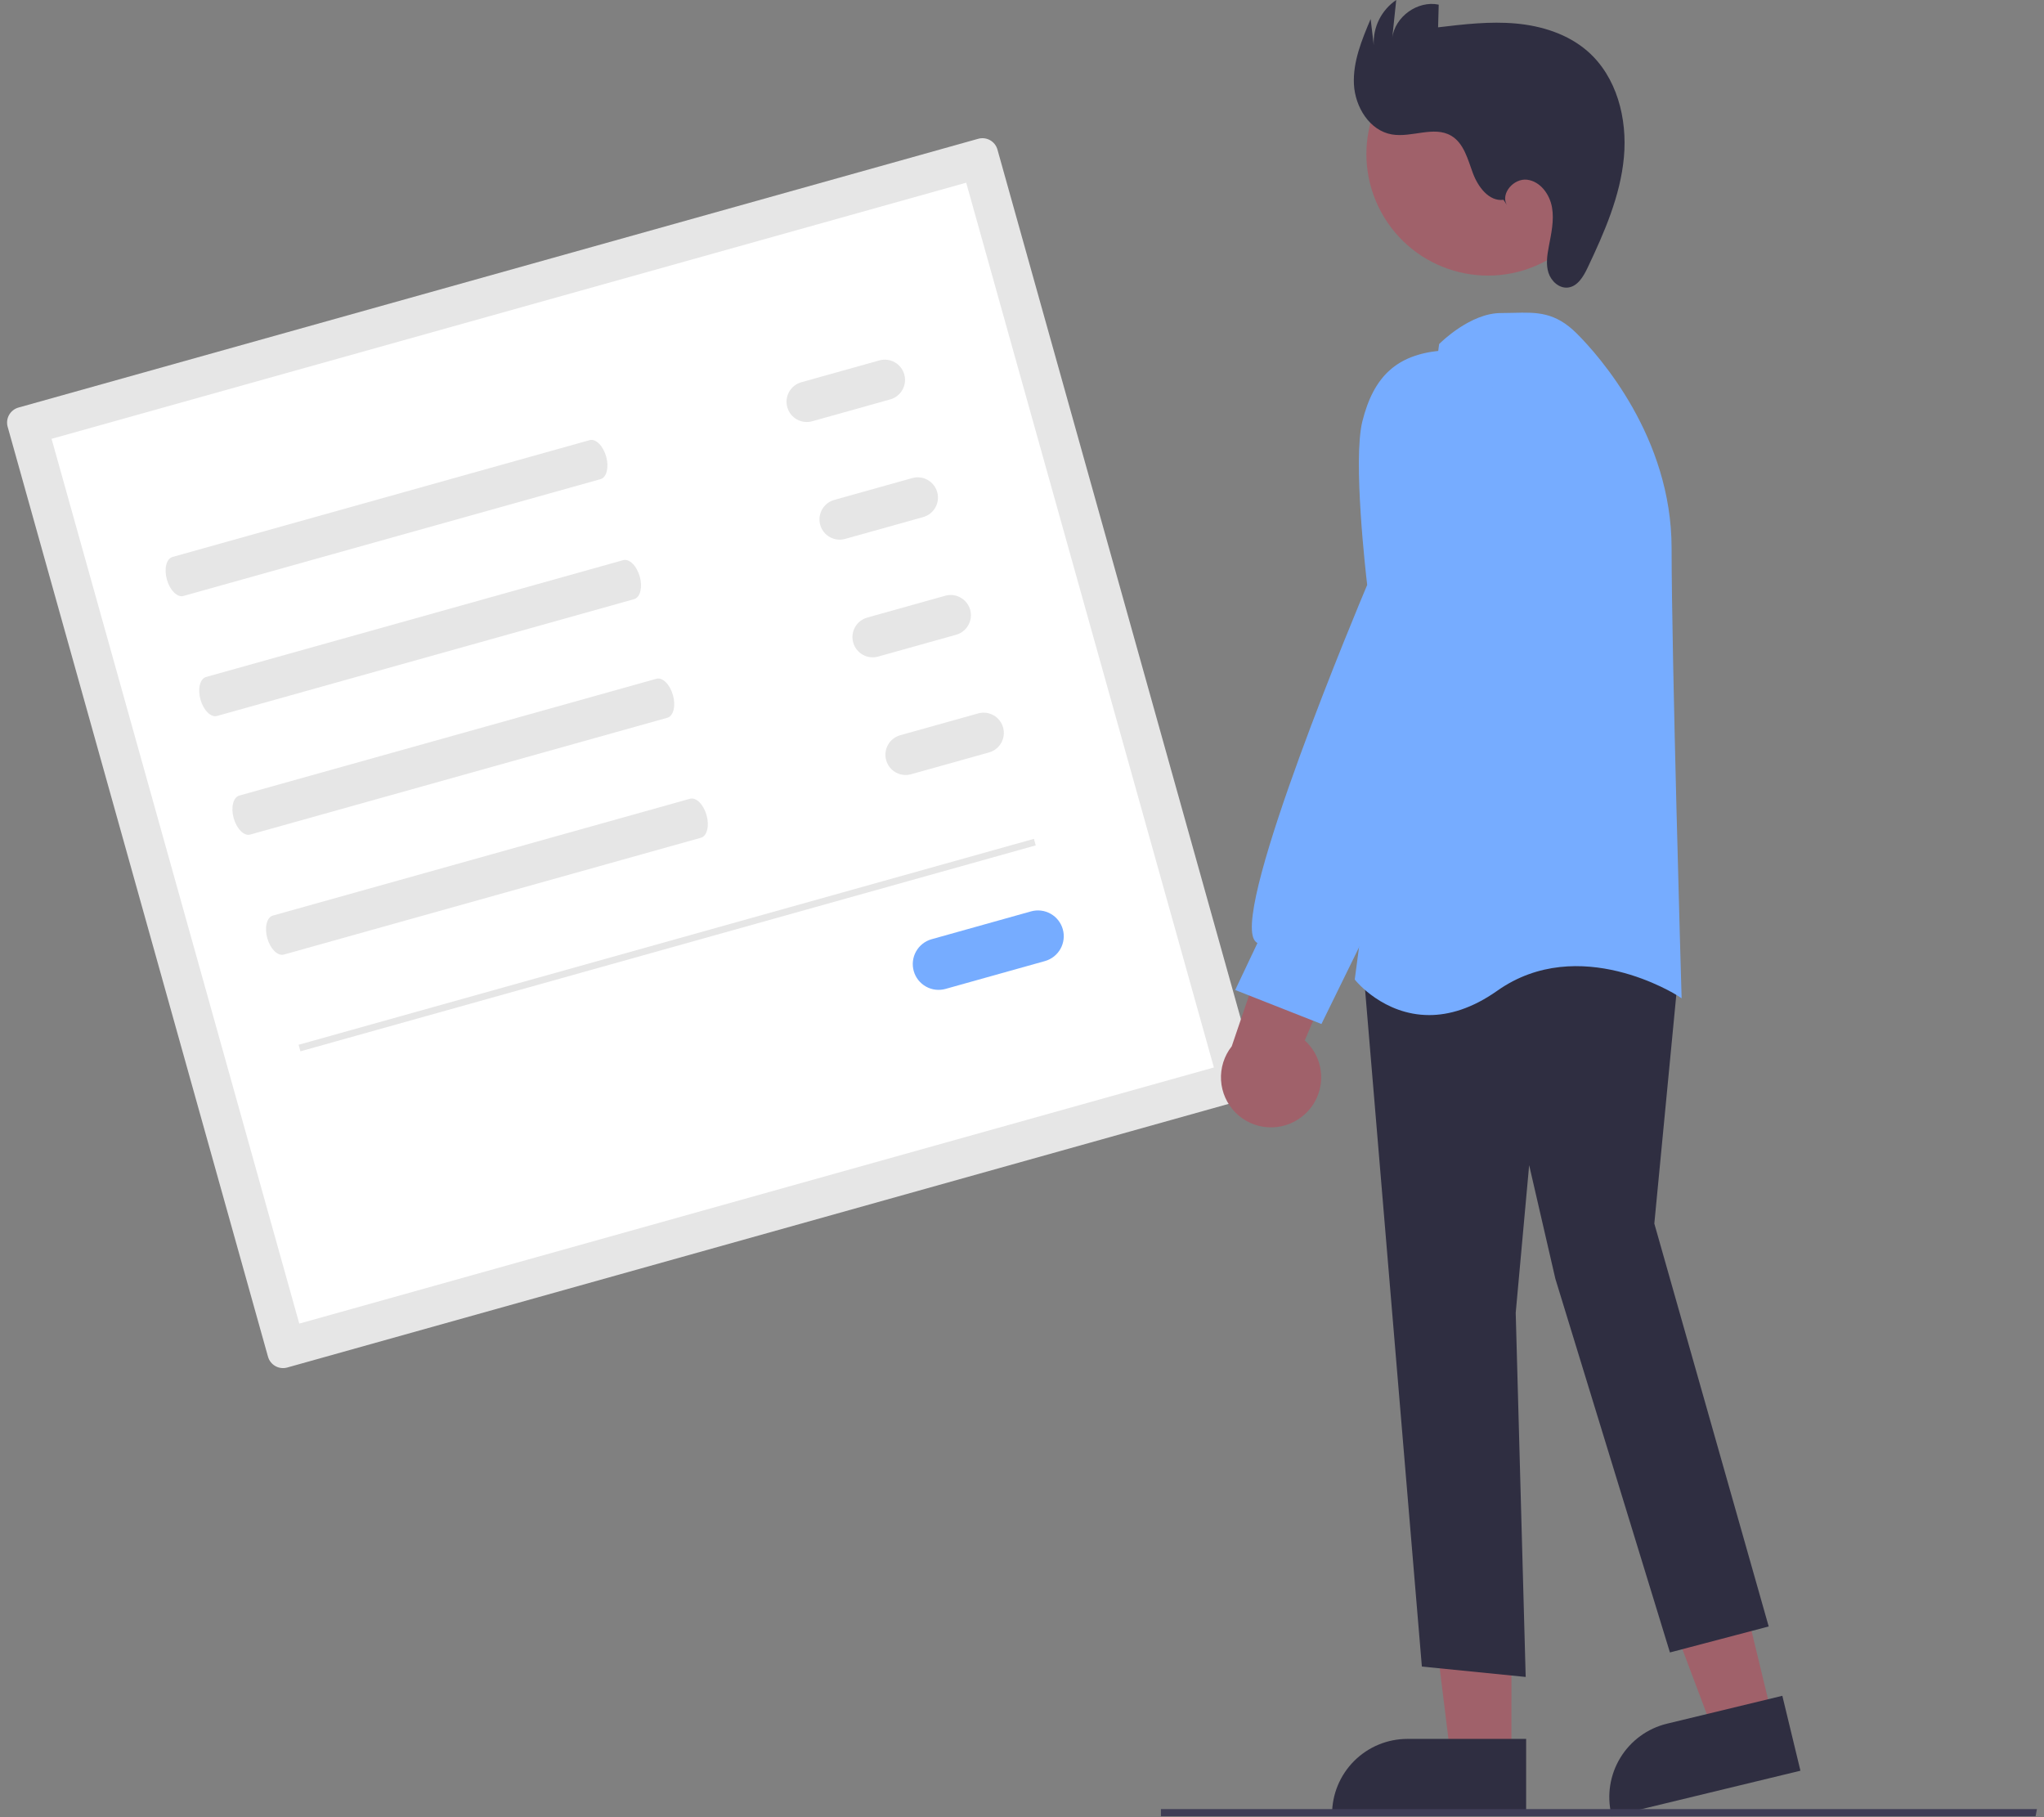 <svg width="144" height="128" viewBox="0 0 144 128" fill="none" xmlns="http://www.w3.org/2000/svg">
<rect x="0" y="0" width="144" height="128" fill="#808080" stroke="none"/>
<g clip-path="url(#clip0_1069_9651)">
<path d="M1.3 28.708C1.02 28.787 0.783 28.974 0.64 29.227C0.497 29.481 0.461 29.78 0.539 30.061L18.881 95.566C18.96 95.846 19.147 96.083 19.4 96.226C19.654 96.368 19.953 96.405 20.234 96.327L87.852 77.393C88.132 77.314 88.369 77.128 88.512 76.874C88.654 76.621 88.691 76.321 88.612 76.041L70.27 10.535C70.192 10.255 70.005 10.018 69.751 9.875C69.498 9.733 69.198 9.697 68.918 9.775L1.3 28.708Z" fill="#E6E6E6"/>
<path d="M21.084 93.233L85.519 75.191L68.069 12.868L3.633 30.91L21.084 93.233Z" fill="white"/>
<path d="M12.152 39.232C11.722 39.353 11.544 40.067 11.757 40.824C11.969 41.581 12.491 42.1 12.921 41.979L42.309 33.75C42.739 33.63 42.916 32.916 42.704 32.159C42.492 31.401 41.97 30.883 41.54 31.003L12.152 39.232Z" fill="#E6E6E6"/>
<path d="M14.519 47.685C14.089 47.805 13.912 48.519 14.124 49.277C14.336 50.034 14.858 50.552 15.288 50.432L44.676 42.203C45.106 42.083 45.283 41.368 45.071 40.611C44.859 39.854 44.337 39.336 43.907 39.456L14.519 47.685Z" fill="#E6E6E6"/>
<path d="M16.858 56.039C16.428 56.16 16.251 56.874 16.463 57.631C16.675 58.389 17.197 58.907 17.627 58.786L47.015 50.558C47.445 50.437 47.622 49.723 47.41 48.966C47.198 48.208 46.676 47.69 46.246 47.811L16.858 56.039Z" fill="#E6E6E6"/>
<path d="M19.225 64.492C18.795 64.612 18.618 65.326 18.83 66.084C19.042 66.841 19.564 67.359 19.994 67.239L49.382 59.01C49.812 58.889 49.989 58.175 49.777 57.418C49.565 56.661 49.043 56.142 48.613 56.263L19.225 64.492Z" fill="#E6E6E6"/>
<path d="M56.454 26.925C56.274 26.975 56.105 27.061 55.958 27.176C55.81 27.292 55.687 27.436 55.595 27.599C55.503 27.762 55.444 27.942 55.421 28.128C55.399 28.314 55.413 28.503 55.464 28.683C55.514 28.864 55.6 29.033 55.716 29.18C55.832 29.328 55.975 29.451 56.139 29.542C56.302 29.634 56.482 29.693 56.668 29.715C56.855 29.737 57.043 29.723 57.224 29.672L62.718 28.134C63.082 28.032 63.391 27.789 63.576 27.459C63.762 27.13 63.809 26.74 63.706 26.375C63.605 26.011 63.362 25.702 63.032 25.517C62.703 25.331 62.313 25.285 61.948 25.387L56.454 26.925Z" fill="#E6E6E6"/>
<path d="M58.775 35.213C58.594 35.264 58.425 35.349 58.278 35.465C58.13 35.58 58.007 35.724 57.915 35.887C57.823 36.05 57.764 36.23 57.742 36.416C57.719 36.603 57.734 36.791 57.784 36.972C57.835 37.152 57.92 37.321 58.036 37.468C58.152 37.616 58.296 37.739 58.459 37.831C58.623 37.922 58.803 37.981 58.989 38.004C59.175 38.026 59.364 38.011 59.544 37.96L65.038 36.422C65.402 36.32 65.711 36.077 65.897 35.748C66.082 35.418 66.129 35.028 66.027 34.664C65.925 34.3 65.682 33.991 65.353 33.805C65.023 33.62 64.633 33.573 64.269 33.675L58.775 35.213Z" fill="#E6E6E6"/>
<path d="M61.096 43.502C60.916 43.552 60.747 43.638 60.6 43.754C60.453 43.869 60.33 44.013 60.238 44.176C60.146 44.339 60.087 44.519 60.065 44.705C60.042 44.891 60.057 45.08 60.108 45.26C60.158 45.44 60.244 45.609 60.359 45.756C60.475 45.904 60.618 46.027 60.782 46.118C60.945 46.21 61.125 46.269 61.311 46.291C61.497 46.314 61.685 46.299 61.866 46.249L67.359 44.711C67.724 44.608 68.033 44.366 68.218 44.036C68.404 43.706 68.451 43.317 68.349 42.952C68.246 42.588 68.004 42.279 67.674 42.094C67.344 41.908 66.955 41.861 66.59 41.964L61.096 43.502Z" fill="#E6E6E6"/>
<path d="M63.417 51.79C63.053 51.893 62.745 52.135 62.56 52.465C62.375 52.794 62.328 53.184 62.43 53.548C62.532 53.912 62.774 54.221 63.103 54.406C63.433 54.592 63.822 54.639 64.186 54.537L69.68 52.999C70.044 52.897 70.353 52.654 70.538 52.324C70.723 51.995 70.769 51.605 70.668 51.241C70.566 50.877 70.323 50.569 69.994 50.383C69.665 50.197 69.275 50.15 68.911 50.252L63.417 51.79Z" fill="#E6E6E6"/>
<path d="M65.634 66.157C65.404 66.221 65.189 66.33 65.001 66.477C64.813 66.625 64.656 66.808 64.539 67.016C64.421 67.224 64.346 67.453 64.318 67.69C64.289 67.927 64.308 68.168 64.372 68.398C64.436 68.628 64.546 68.843 64.693 69.031C64.841 69.218 65.024 69.375 65.232 69.492C65.44 69.609 65.669 69.684 65.907 69.712C66.144 69.74 66.384 69.722 66.614 69.657L73.615 67.697C74.079 67.567 74.472 67.258 74.709 66.838C74.945 66.418 75.005 65.921 74.875 65.457C74.745 64.993 74.436 64.599 74.016 64.363C73.596 64.126 73.099 64.067 72.635 64.197L65.634 66.157Z" fill="#76ACFF"/>
<path d="M72.839 59.088L21.036 73.593L21.165 74.053L72.968 59.548L72.839 59.088Z" fill="#E6E6E6"/>
<path d="M124.874 120.996L120.719 122.001L114.868 106.454L121 104.971L124.874 120.996Z" fill="#A0616A"/>
<path d="M113.552 127.94L113.523 127.824C113.194 126.455 113.421 125.012 114.155 123.81C114.889 122.609 116.069 121.747 117.437 121.415L125.566 119.45L126.841 124.727L113.552 127.94Z" fill="#2F2E41"/>
<path d="M106.481 123.827L102.207 123.826L100.174 107.34L106.482 107.34L106.481 123.827Z" fill="#A0616A"/>
<path d="M107.516 127.915L93.844 127.915V127.795C93.844 126.387 94.403 125.036 95.399 124.041C96.395 123.045 97.745 122.486 99.153 122.486H99.154L107.517 122.486L107.516 127.915Z" fill="#2F2E41"/>
<path d="M100.171 117.39L96.02 67.93L113.201 64.763L113.268 64.751L118.297 67.983L116.547 86.186L124.605 114.566L117.647 116.397L109.576 90.076L107.729 82.072L106.782 92.473L107.485 118.122L100.171 117.39Z" fill="#2F2E41"/>
<path d="M95.488 69.052L95.442 68.994L101.379 24.295L101.387 24.236L101.429 24.194C101.516 24.107 103.596 22.051 105.736 22.051C106.045 22.051 106.339 22.044 106.621 22.036C108.258 21.994 109.552 21.96 111.089 23.497C112.655 25.063 117.764 30.781 117.764 38.612C117.764 46.192 118.454 69.748 118.461 69.985L118.471 70.318L118.192 70.136C118.123 70.092 111.251 65.716 105.487 69.784C103.686 71.055 102.068 71.501 100.685 71.501C97.465 71.501 95.515 69.087 95.488 69.052Z" fill="#76ACFF"/>
<path d="M108.935 18.363C113.084 16.095 114.609 10.892 112.341 6.742C110.072 2.592 104.869 1.067 100.72 3.336C96.57 5.604 95.045 10.807 97.313 14.957C99.582 19.106 104.785 20.631 108.935 18.363Z" fill="#A0616A"/>
<path d="M91.719 78.658C92.124 78.344 92.455 77.945 92.689 77.489C92.924 77.033 93.055 76.532 93.075 76.019C93.094 75.507 93.001 74.997 92.802 74.525C92.603 74.052 92.302 73.63 91.922 73.286L96.785 61.815L90.418 62.987L86.776 73.7C86.241 74.377 85.973 75.227 86.022 76.089C86.072 76.95 86.436 77.763 87.045 78.374C87.654 78.986 88.467 79.352 89.328 79.404C90.189 79.457 91.04 79.191 91.719 78.658H91.719Z" fill="#A0616A"/>
<path d="M87.02 69.735L88.586 66.429C88.49 66.371 88.41 66.288 88.355 66.19C86.892 63.654 95.729 42.598 96.318 41.202C96.228 40.442 95.301 32.392 95.979 29.679C96.778 26.485 98.417 24.997 101.461 24.702C104.819 24.387 105.724 28.946 105.733 28.992L105.736 40.712L101.883 54.203L93.096 72.129L87.02 69.735Z" fill="#76ACFF"/>
<path d="M105.922 14.075C104.896 14.209 104.122 13.159 103.762 12.188C103.403 11.217 103.13 10.087 102.237 9.562C101.018 8.846 99.458 9.708 98.064 9.471C96.489 9.204 95.465 7.535 95.385 5.94C95.305 4.345 95.939 2.811 96.562 1.34L96.78 3.168C96.751 2.549 96.881 1.932 97.158 1.377C97.436 0.823 97.85 0.348 98.364 0L98.083 2.682C98.259 1.179 99.878 0.015 101.358 0.327L101.314 1.925C103.132 1.708 104.967 1.492 106.791 1.656C108.615 1.821 110.452 2.398 111.835 3.6C113.903 5.397 114.658 8.356 114.404 11.084C114.151 13.811 113.025 16.374 111.851 18.85C111.556 19.473 111.147 20.175 110.463 20.255C109.847 20.326 109.284 19.812 109.093 19.223C108.902 18.634 108.995 17.994 109.11 17.385C109.283 16.465 109.501 15.525 109.338 14.604C109.176 13.683 108.513 12.772 107.584 12.659C106.655 12.546 105.705 13.608 106.151 14.43L105.922 14.075Z" fill="#2F2E41"/>
<path d="M143.409 127.935H81.787V127.431H143.501L143.409 127.935Z" fill="#3F3D56"/>
</g>
<defs>
<clipPath id="clip0_1069_9651">
<rect width="143.002" height="127.94" fill="white" transform="translate(0.499)"/>
</clipPath>
</defs>
</svg>
